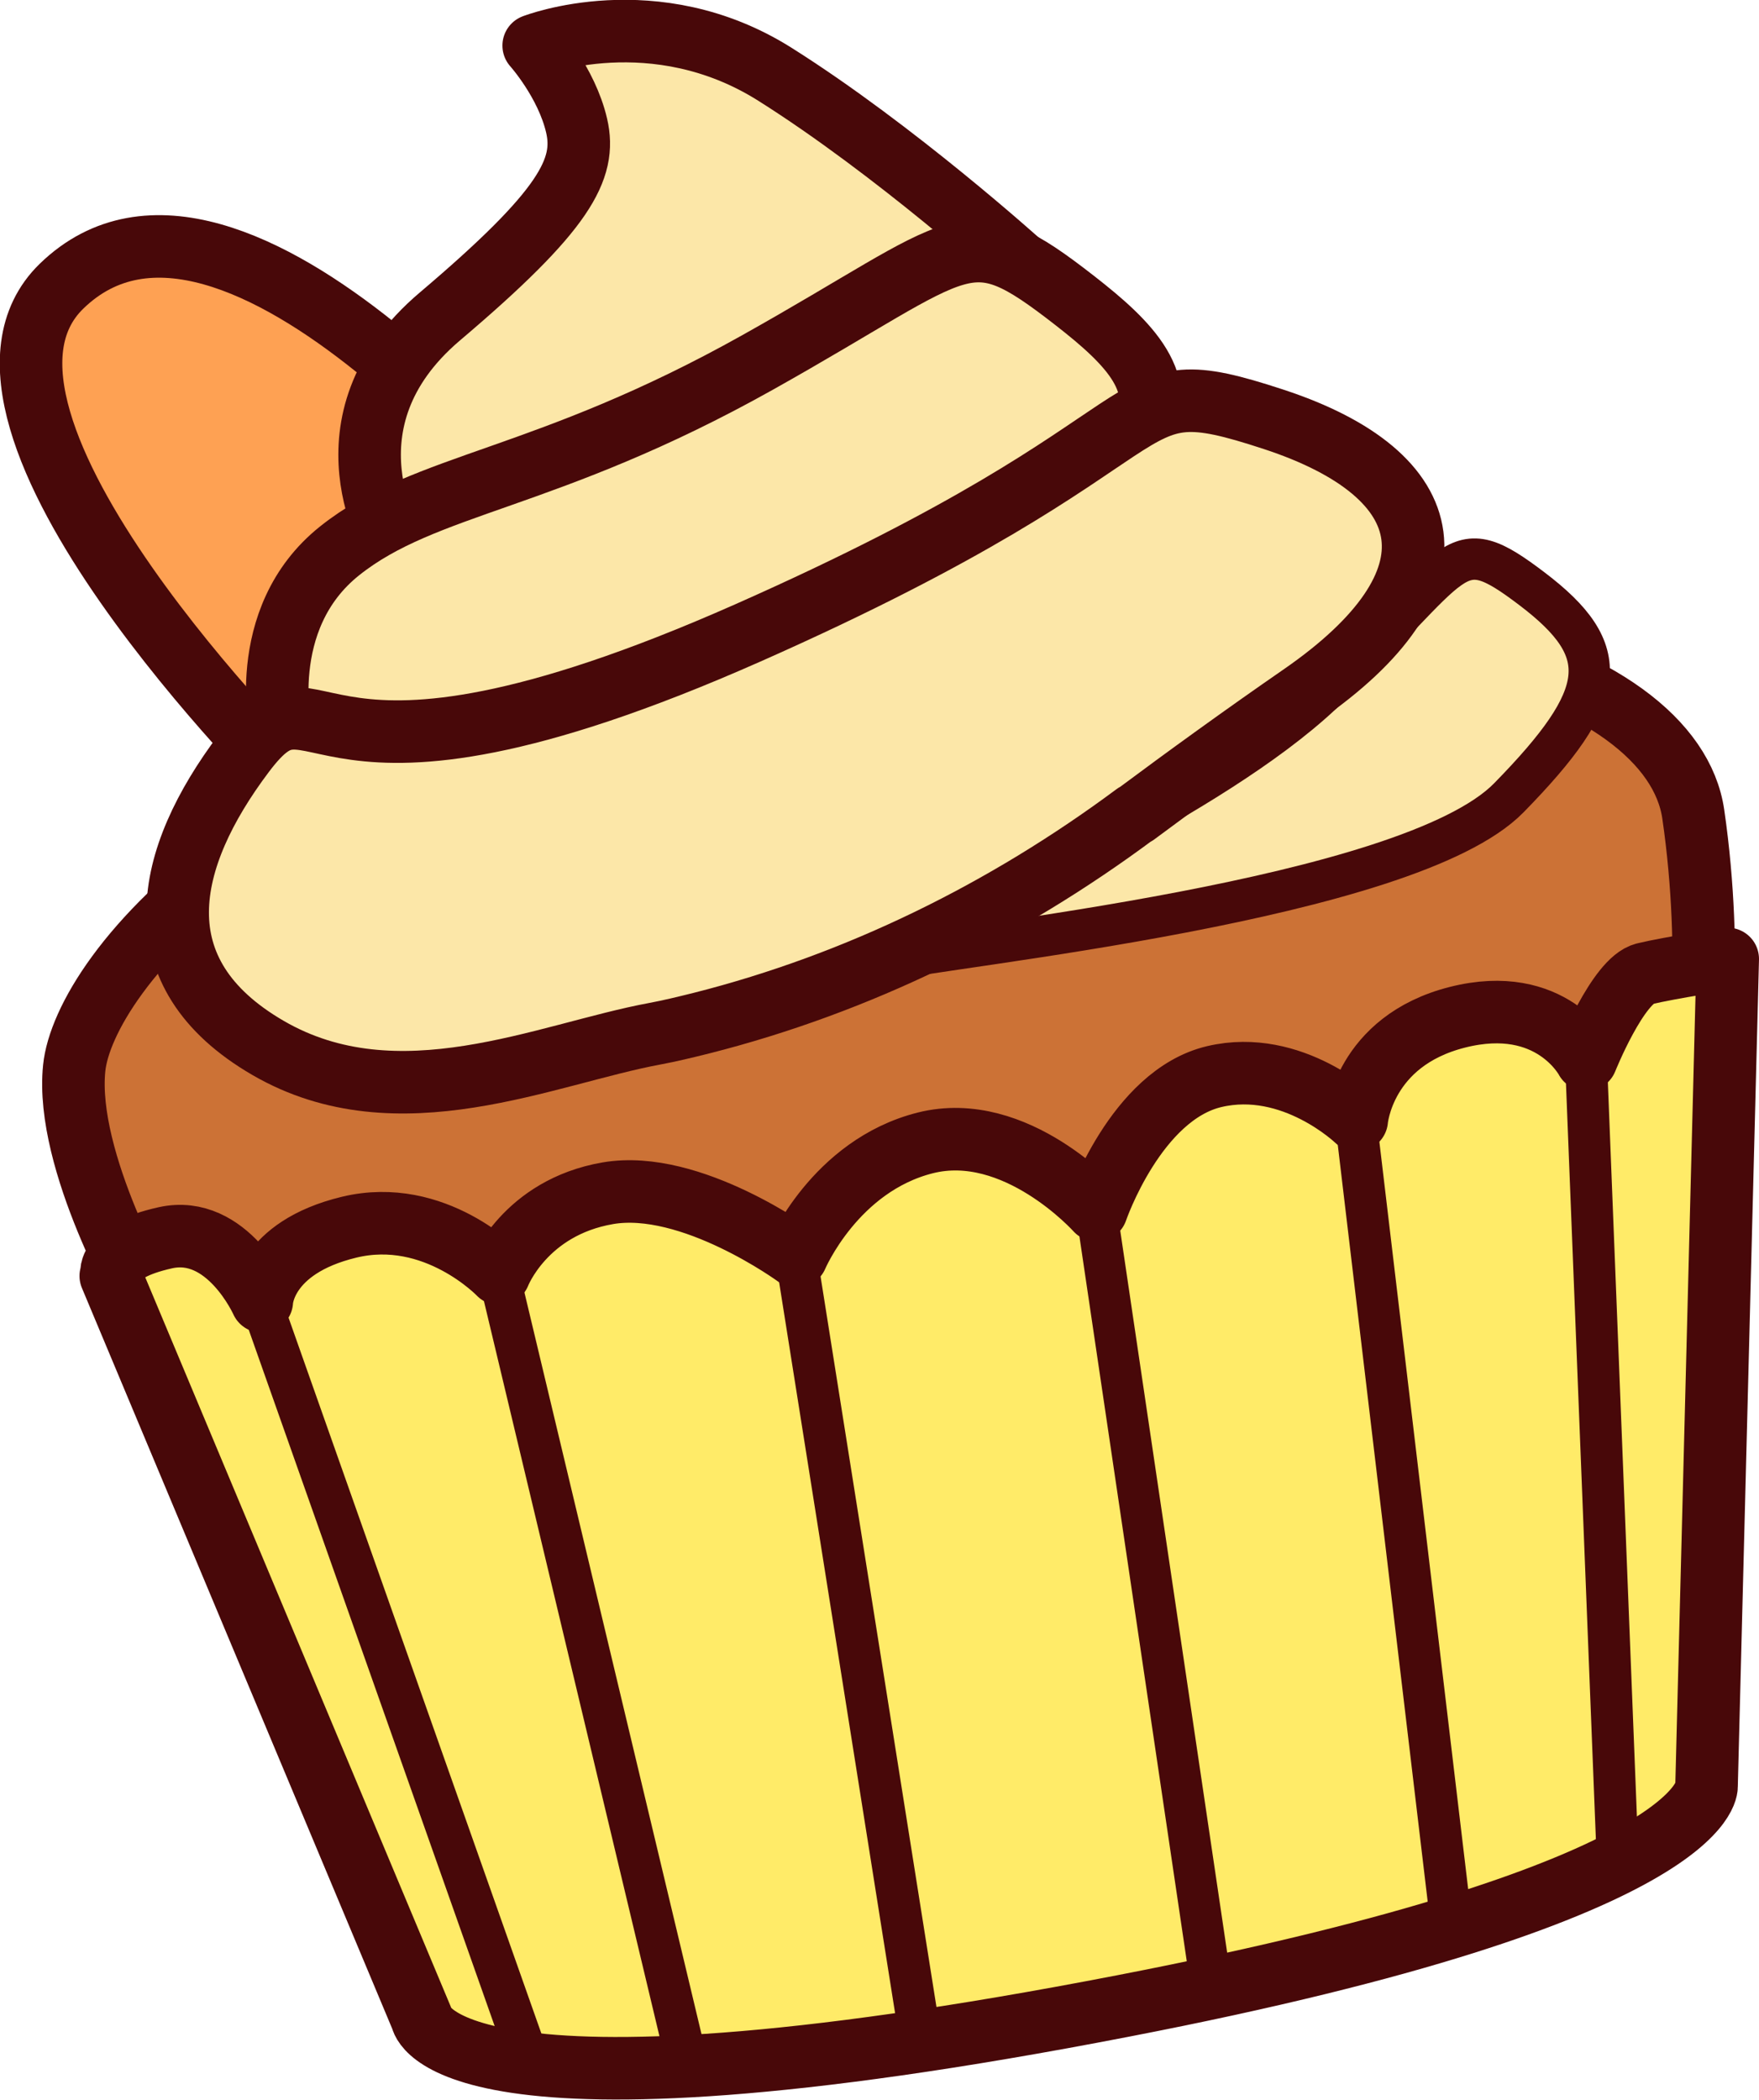 <?xml version="1.0" encoding="UTF-8"?>
<svg id="Layer_2" data-name="Layer 2" xmlns="http://www.w3.org/2000/svg" viewBox="0 0 33.19 39.61">
  <defs>
    <style>
      .cls-1 {
        fill: #cc7236;
      }

      .cls-1, .cls-2, .cls-3, .cls-4, .cls-5 {
        stroke: #480809;
        stroke-linecap: round;
        stroke-linejoin: round;
      }

      .cls-1, .cls-2, .cls-4, .cls-5 {
        stroke-width: 1.18px;
      }

      .cls-6, .cls-4 {
        fill: #ffeb68;
      }

      .cls-7 {
        fill: #480809;
      }

      .cls-2, .cls-3 {
        fill: #fce7a8;
      }

      .cls-3 {
        stroke-width: .78px;
      }

      .cls-5 {
        fill: #fea153;
      }
    </style>
  </defs>
  <g id="Layer_1-2" data-name="Layer 1">
    <g>
      <path class="cls-5" d="M5.53,14.77S-1.42,7.91,1.16,5.4c3.25-3.16,9.41,4.67,9.41,4.67l-5.04,4.7Z"/>
      <path class="cls-1" d="M2.76,24.56s-1.54-2.65-1.36-4.41,3.71-6.38,14.01-7.99c10.3-1.61,16.14.45,16.54,3.2s.07,4.92.07,4.92l-15.7,5.75-13.55-1.48Z"/>
      <g>
        <path class="cls-2" d="M7.45,10.33s-1.51-2.36.85-4.36,2.77-2.78,2.58-3.6-.81-1.51-.81-1.51c0,0,2.28-.89,4.55.54s4.63,3.56,4.63,3.56l-6.39,4.57-5.4.8Z"/>
        <path class="cls-2" d="M5.31,13.86s-.52-2.18,1.1-3.47,3.88-1.31,7.88-3.55,3.91-2.79,5.99-1.17,3.1,3.08-5.68,6.46c-8.78,3.38-9.29,1.73-9.29,1.73Z"/>
        <path class="cls-3" d="M16.66,18.13c1.22-.29,9.91-1.14,11.81-3.08s1.98-2.77.44-3.94-1.31-.52-3.98,1.99c-2.09,1.95-6.34,3.78-7.67,4.64-.38.24-.6.38-.6.38Z"/>
        <path class="cls-2" d="M21.42,15.36c-2.45,1.82-5.22,3.19-8.18,3.94-.32.08-.61.15-.88.2-2.06.38-4.85,1.69-7.3.27-2.45-1.42-1.95-3.58-.46-5.56s.97,1.51,9.51-2.27,6.72-5.08,9.92-4.03,3.61,3.07.53,5.2c-1.1.76-2.19,1.55-3.13,2.25Z"/>
      </g>
      <g>
        <path class="cls-4" d="M2.09,24.07l5.87,14.01s.34,2.26,13.24-.24c11.12-2.15,11-4.14,11-4.14l.4-15.61s-1.07.16-1.57.28-1.1,1.62-1.1,1.62c0,0-.65-1.25-2.43-.8s-1.9,1.94-1.9,1.94c0,0-1.21-1.17-2.69-.82s-2.22,2.52-2.22,2.52c0,0-1.52-1.7-3.23-1.27s-2.43,2.14-2.43,2.14c0,0-1.99-1.46-3.56-1.19s-2.05,1.52-2.05,1.52c0,0-1.21-1.27-2.83-.88s-1.65,1.4-1.65,1.4c0,0-.65-1.46-1.82-1.2s-1.01.72-1.01.72Z"/>
        <g>
          <line class="cls-6" x1="4.92" y1="24.55" x2="10" y2="38.93"/>
          <path class="cls-7" d="M10.09,39.31c-.19.05-.39-.06-.46-.25l-5.08-14.38c-.07-.2.04-.43.24-.5.21-.07.43.04.5.24l5.08,14.38c.07.2-.04.43-.24.5-.01,0-.03,0-.04.01Z"/>
        </g>
        <g>
          <line class="cls-6" x1="9.41" y1="24.03" x2="12.98" y2="38.98"/>
          <path class="cls-7" d="M13.07,39.36c-.21.05-.42-.08-.47-.29l-3.57-14.95c-.05-.21.08-.42.29-.47s.42.08.47.29l3.57,14.95c.05.21-.08.42-.29.47Z"/>
        </g>
        <g>
          <line class="cls-6" x1="15.02" y1="23.7" x2="17.37" y2="38.5"/>
          <path class="cls-7" d="M17.46,38.88s-.02,0-.03,0c-.21.03-.41-.11-.45-.33l-2.35-14.81c-.03-.21.11-.42.33-.45.21-.03.41.11.45.33l2.35,14.81c.03.2-.1.4-.3.44Z"/>
        </g>
        <g>
          <line class="cls-6" x1="20.68" y1="22.82" x2="22.81" y2="37.2"/>
          <path class="cls-7" d="M22.9,37.58s-.02,0-.03,0c-.21.03-.41-.12-.44-.33l-2.13-14.38c-.03-.21.11-.41.33-.44.21-.03.41.12.44.33l2.13,14.38c.03.2-.1.39-.3.44Z"/>
        </g>
        <g>
          <line class="cls-6" x1="25.59" y1="21.12" x2="27.4" y2="36.35"/>
          <path class="cls-7" d="M27.49,36.73s-.03,0-.05,0c-.21.03-.41-.13-.44-.34l-1.81-15.23c-.03-.21.13-.41.34-.44.21-.03.41.13.44.34l1.81,15.23c.02.2-.11.38-.3.43Z"/>
        </g>
        <g>
          <line class="cls-6" x1="29.93" y1="19.98" x2="30.53" y2="35.14"/>
          <path class="cls-7" d="M30.62,35.52s-.05,0-.08.01c-.22,0-.4-.16-.41-.38l-.6-15.16c0-.22.16-.4.38-.41.22,0,.4.16.41.38l.6,15.16c0,.19-.12.35-.3.4Z"/>
        </g>
      </g>
    </g>
  </g>
</svg>